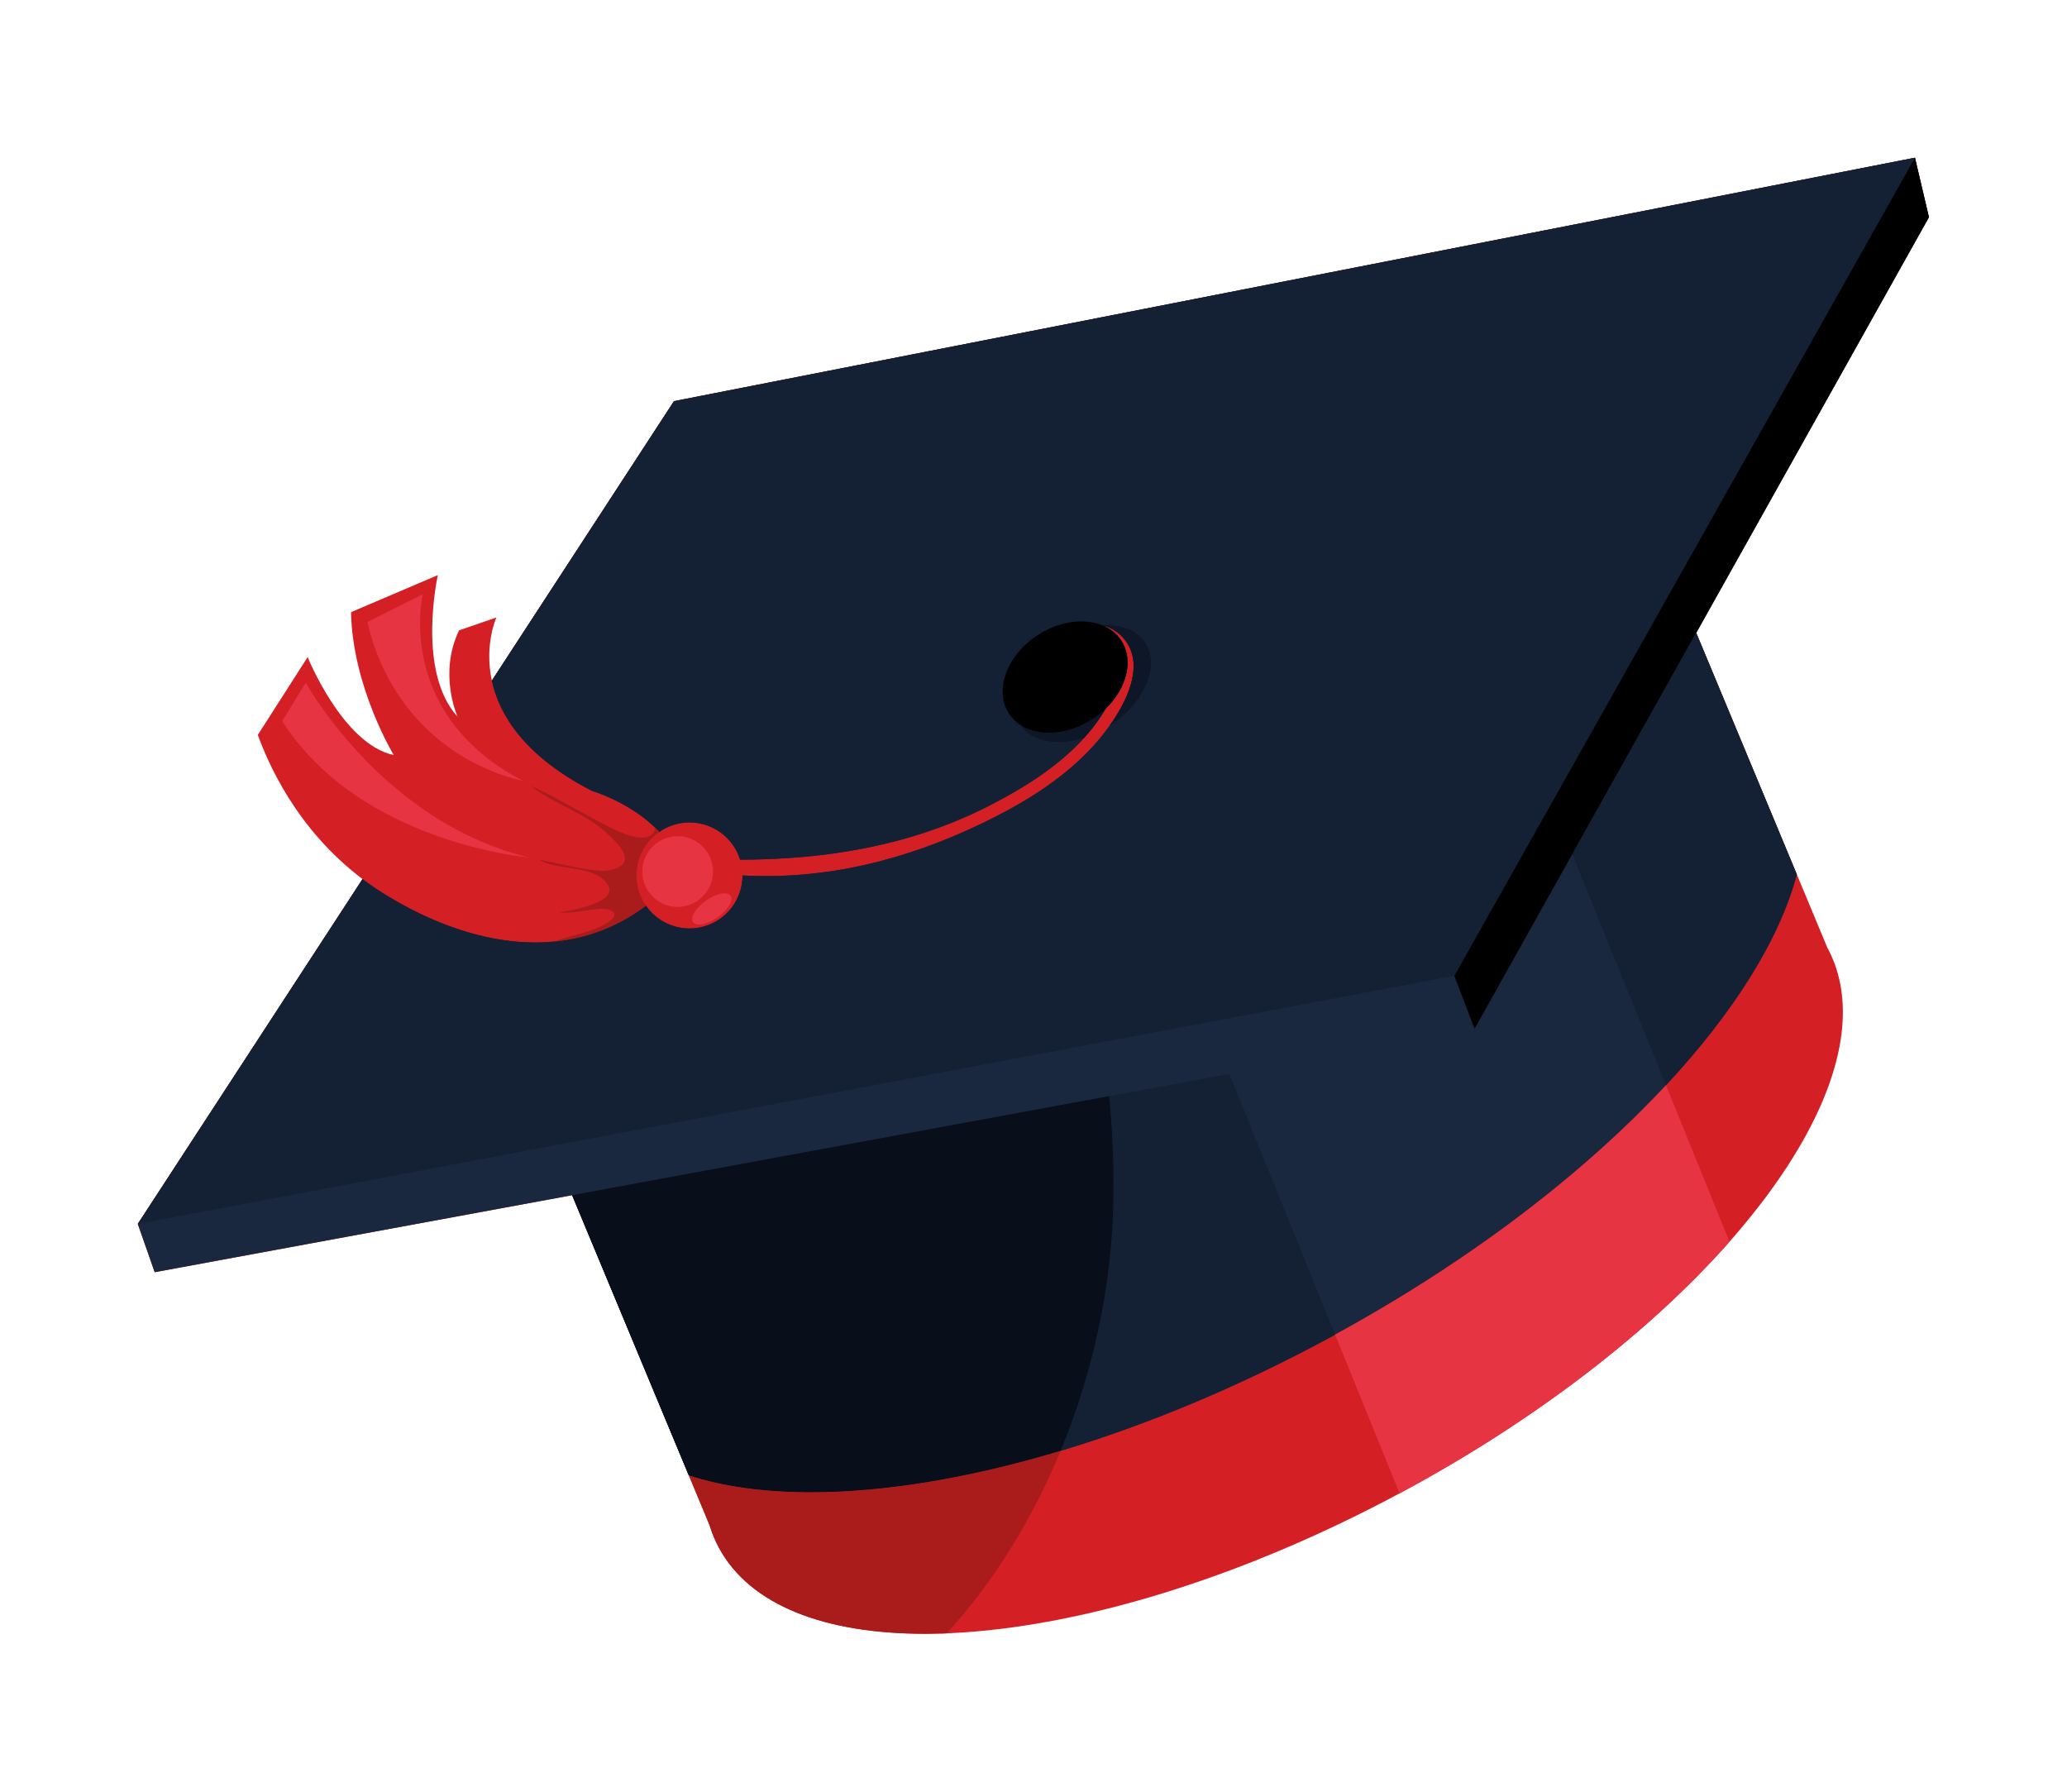<?xml version="1.0" encoding="utf-8"?>
<!-- Generator: Adobe Illustrator 27.5.0, SVG Export Plug-In . SVG Version: 6.00 Build 0)  -->
<svg version="1.1" id="BASE" xmlns="http://www.w3.org/2000/svg" xmlns:xlink="http://www.w3.org/1999/xlink" x="0px" y="0px"
	 viewBox="0 0 2279 1975" style="enable-background:new 0 0 2279 1975;" xml:space="preserve">
<g>
	<path style="fill:#D41F25;" d="M2030.339,1092.768c-0.006-0.046-0.013-0.092-0.019-0.137c-0.096-0.681-0.195-1.36-0.3-2.037
		l-0.032-0.203c-0.101-0.647-0.205-1.293-0.314-1.937c-0.016-0.093-0.032-0.185-0.047-0.278c-0.108-0.643-0.222-1.284-0.34-1.924
		c-0.013-0.073-0.026-0.147-0.04-0.22c-0.129-0.692-0.26-1.382-0.398-2.07c-0.003-0.016-0.007-0.032-0.01-0.048
		c-0.434-2.17-0.916-4.322-1.444-6.457c-0.003-0.011-0.005-0.021-0.008-0.031c-0.163-0.661-0.333-1.321-0.506-1.978
		c-0.04-0.155-0.083-0.309-0.123-0.464c-0.14-0.526-0.282-1.051-0.429-1.575c-0.051-0.181-0.102-0.362-0.153-0.543
		c-0.14-0.495-0.283-0.988-0.428-1.481c-0.06-0.204-0.12-0.408-0.182-0.612c-0.141-0.472-0.287-0.942-0.432-1.412
		c-0.065-0.211-0.131-0.421-0.197-0.631c-0.149-0.472-0.302-0.943-0.457-1.413c-0.064-0.194-0.127-0.39-0.191-0.583
		c-0.17-0.51-0.344-1.017-0.519-1.525c-0.055-0.158-0.107-0.316-0.162-0.473c-0.216-0.617-0.437-1.233-0.661-1.846
		c-0.016-0.043-0.031-0.087-0.047-0.13c-0.244-0.666-0.493-1.329-0.747-1.99c-0.049-0.129-0.102-0.256-0.152-0.385
		c-0.2-0.518-0.404-1.035-0.611-1.551c-0.089-0.22-0.179-0.44-0.27-0.66c-0.172-0.419-0.343-0.838-0.518-1.255
		c-0.108-0.257-0.218-0.514-0.328-0.771c-0.164-0.383-0.328-0.766-0.496-1.149c-0.112-0.258-0.228-0.516-0.342-0.774
		c-0.17-0.383-0.342-0.765-0.517-1.146c-0.119-0.263-0.241-0.526-0.361-0.788c-0.172-0.37-0.347-0.739-0.52-1.108
		c-0.123-0.258-0.245-0.515-0.369-0.772c-0.191-0.394-0.385-0.786-0.578-1.178c-0.115-0.233-0.229-0.467-0.345-0.699
		c-0.206-0.409-0.415-0.816-0.624-1.222c-0.113-0.219-0.223-0.438-0.338-0.656c-0.319-0.613-0.644-1.225-0.973-1.835l-33.696-80.931
		c-0.002,0.006-0.004,0.013-0.005,0.019l-110.92-266.311l256.566-458.153l-15.402-65.604L743.109,442.219L542.291,750.313
		c-8.602-39.865,5.027-69.639,5.027-69.639l-41.162,14.201c-23.117,47.977-1.685,95.135-1.685,95.135
		c-45.603-49.973-21.699-156.068-21.699-156.068l-95.742,40.894c1.654,82.769,47.116,157.531,47.116,157.531
		c-56.388-12.089-94.917-108.041-94.917-108.041c-18.328,28.594-36.643,57.218-54.972,85.812
		c10.501,28.867,41.457,103.053,115.453,158.924l-247.79,380.159l18.65,53.2l460.286-84.889l120.248,288.738l31.191,74.908
		c2.623,8.707,6.084,17.058,10.377,25.049c34.532,63.755,117.132,94.769,226.991,94.769c0.957,0,1.915-0.004,2.876-0.009
		c5.204-0.025,10.467-0.121,15.788-0.284c0.258-0.003,0.517-0.006,0.777-0.006c0.417-0.016,0.841-0.032,1.266-0.048
		c1.154-0.044,2.33-0.087,3.505-0.131c1.128-0.048,2.257-0.098,3.389-0.15l0.305-0.013c0.265-0.012,0.531-0.025,0.797-0.038
		c140.469-6.483,319.354-59.528,498.137-155.904c0.721-0.384,1.443-0.771,2.164-1.167
		c147.923-80.023,271.094-176.471,356.074-272.009c0.004-0.005,0.009-0.01,0.013-0.014c0.705-0.793,1.409-1.586,2.109-2.379
		l-0.003-0.007C1994.908,1269.113,2041.182,1170.532,2030.339,1092.768z"/>
	<path style="fill:#19283E;" d="M2126.754,239.444l-15.402-65.604L743.109,442.219L542.291,750.313
		c7.984,36.999,35.12,82.691,110.078,121.339c0,0,40.269,11.983,69.483,40.215c1.728,1.67,3.416,3.399,5.054,5.184
		c2.219-1.534,4.566-2.936,7.044-4.183c9.627-4.844,19.957-6.771,29.987-6.122c0.009,0,0.017,0.001,0.026,0.002
		c20.001,1.303,38.807,12.866,48.467,32.067c1.459,2.901,2.649,5.867,3.59,8.869c93.895-0.144,185.31-15.031,269.681-56.989
		c1.82-0.905,3.638-1.818,5.451-2.749c37.325-19.15,75.488-42.825,104.112-74.492c2.296-2.541,4.532-5.133,6.702-7.779
		c4.88-5.954,9.426-12.177,13.568-18.692c1.177-1.851,2.427-3.878,3.707-6.047c23.126-22.44,30.954-53.208,17.006-74.71
		c-5.083-7.835-12.472-13.527-21.253-17.024c-0.092-0.036-0.182-0.073-0.272-0.109c0.134,0.033,0.268,0.067,0.404,0.101
		c11.708,2.927,21.927,9.711,28.812,21.648c15.384,26.675-1.509,62.487-20.602,89.271c-5.256,7.371-10.676,14.06-15.638,19.685
		c-0.923,1.047-1.832,2.057-2.719,3.028c-30.047,32.87-68.453,57.644-108.098,77.838c-5.26,2.68-10.543,5.279-15.83,7.806
		c-82.809,39.566-170.071,61.547-262.375,56.609c-0.015,21.374-11.795,41.956-32.192,52.216
		c-26.366,13.264-57.996,4.685-74.311-18.925c-11.334,8.588-24.586,16.812-39.904,23.604c-2.802,1.242-5.606,2.404-8.413,3.494
		c-17.847,6.936-35.735,10.866-53.25,12.515c-85.412,8.108-161.964-37.564-182.149-49.582
		c-10.238-6.104-19.806-12.588-28.748-19.339l-247.79,380.159l18.65,53.2l460.286-84.889l120.248,288.738l8.409,20.159
		c38.229,12.464,83.734,18.607,134.547,18.607c4.962,0,9.976-0.061,15.039-0.177c1.974-0.045,3.991-0.138,5.982-0.203
		c3.107-0.099,6.2-0.182,9.343-0.323c2.466-0.112,4.975-0.275,7.465-0.413c2.705-0.15,5.392-0.28,8.123-0.46
		c2.776-0.183,5.593-0.422,8.398-0.638c2.483-0.192,4.95-0.364,7.455-0.581c3.004-0.261,6.046-0.575,9.078-0.872
		c2.342-0.23,4.668-0.44,7.026-0.69c3.147-0.337,6.331-0.722,9.505-1.097c2.297-0.271,4.583-0.525,6.896-0.816
		c3.21-0.403,6.454-0.856,9.691-1.3c2.322-0.318,4.633-0.621,6.968-0.958c3.232-0.467,6.495-0.98,9.751-1.485
		c2.393-0.371,4.776-0.729,7.183-1.122c3.205-0.523,6.44-1.087,9.672-1.646c2.508-0.435,5.011-0.857,7.535-1.315
		c3.125-0.565,6.275-1.168,9.423-1.767c2.69-0.512,5.375-1.018,8.081-1.555c2.973-0.589,5.966-1.213,8.959-1.833
		c2.948-0.61,5.893-1.219,8.857-1.857c2.749-0.593,5.513-1.215,8.278-1.833c3.276-0.733,6.552-1.466,9.847-2.234
		c2.463-0.573,4.936-1.169,7.408-1.762c3.677-0.882,7.357-1.771,11.055-2.695c2.101-0.524,4.21-1.066,6.318-1.604
		c4.15-1.062,8.308-2.136,12.485-3.251c1.659-0.441,3.324-0.894,4.988-1.345c4.712-1.279,9.436-2.579,14.182-3.926
		c1.138-0.322,2.28-0.649,3.418-0.975c5.386-1.543,10.789-3.12,16.213-4.75c0.226-0.068,0.451-0.137,0.677-0.204
		c95.201-28.605,196.224-70.433,297.183-125.058c1.862-1.009,3.703-2.03,5.542-3.053c1.316-0.732,2.632-1.465,3.955-2.192
		c4.786-2.628,9.518-5.29,14.253-7.948c6.807-3.822,13.555-7.678,20.261-11.559c1.049-0.606,2.089-1.216,3.135-1.824
		c6.494-3.775,12.949-7.571,19.339-11.404c5.141-3.083,10.257-6.181,15.332-9.298c6.243-3.836,12.406-7.71,18.547-11.594
		c1.714-1.085,3.44-2.164,5.146-3.252c5.741-3.661,11.426-7.346,17.075-11.047c1.944-1.278,3.892-2.554,5.827-3.836
		c5.598-3.703,11.161-7.418,16.666-11.158c1.68-1.145,3.351-2.292,5.02-3.44c5.815-3.984,11.608-7.975,17.315-11.996
		c3.506-2.471,6.966-4.957,10.429-7.442c4.102-2.941,8.211-5.88,12.254-8.84c3.599-2.635,7.133-5.288,10.685-7.936
		c5.773-4.306,11.481-8.629,17.133-12.966c1.006-0.78,2.023-1.56,3.028-2.34c5.258-4.057,10.482-8.121,15.622-12.207
		c5.807-4.616,11.578-9.24,17.236-13.886c2.679-2.2,5.274-4.415,7.921-6.622c4.232-3.53,8.479-7.056,12.624-10.6
		c2.737-2.34,5.396-4.69,8.095-7.035c3.017-2.623,6.025-5.248,8.996-7.878c3.518-3.117,6.996-6.239,10.447-9.364
		c3.897-3.529,7.783-7.058,11.589-10.595c4.665-4.333,9.208-8.676,13.737-13.02c1.608-1.543,3.251-3.082,4.841-4.626
		c2.237-2.171,4.442-4.344,6.644-6.517c1.353-1.334,2.667-2.671,4.006-4.005c4.482-4.468,8.932-8.936,13.267-13.409l0.26-0.272
		c3.73-3.853,7.408-7.707,11.027-11.561c1.015-1.08,2.025-2.161,3.032-3.242c74.863-80.394,125.295-160.788,144.281-232.411
		l-110.92-266.311L2126.754,239.444z"/>
	<path style="fill:#142134;" d="M743.109,442.219L542.291,750.313c7.984,36.999,35.12,82.691,110.078,121.339
		c0,0,40.269,11.983,69.483,40.215c1.728,1.67,3.416,3.399,5.054,5.184c2.219-1.534,4.566-2.936,7.044-4.183
		c9.627-4.844,19.957-6.771,29.987-6.122c0.009,0,0.017,0.001,0.026,0.002c20.001,1.303,38.807,12.866,48.467,32.067
		c1.459,2.901,2.649,5.867,3.59,8.869c93.895-0.144,185.31-15.031,269.681-56.989c1.82-0.905,3.638-1.818,5.451-2.749
		c37.325-19.15,75.488-42.825,104.112-74.492c2.296-2.541,4.532-5.133,6.702-7.779c4.88-5.954,9.426-12.177,13.568-18.692
		c1.177-1.851,2.427-3.878,3.707-6.047c23.126-22.44,30.954-53.208,17.006-74.71c-5.083-7.835-12.472-13.527-21.253-17.024
		c-0.092-0.036-0.182-0.073-0.272-0.109c0.134,0.033,0.268,0.067,0.404,0.101c11.708,2.927,21.927,9.711,28.812,21.648
		c15.384,26.675-1.509,62.487-20.602,89.271c-5.256,7.371-10.676,14.06-15.638,19.685c-0.923,1.047-1.832,2.057-2.719,3.028
		c-30.047,32.87-68.453,57.644-108.098,77.838c-5.26,2.68-10.543,5.279-15.83,7.806c-82.809,39.566-170.071,61.547-262.375,56.609
		c-0.015,21.374-11.795,41.956-32.192,52.216c-26.366,13.264-57.996,4.685-74.311-18.925c-11.334,8.588-24.586,16.812-39.904,23.604
		c-2.802,1.242-5.606,2.404-8.413,3.494c-17.847,6.936-35.735,10.866-53.25,12.515c-85.412,8.108-161.964-37.564-182.149-49.582
		c-10.238-6.104-19.806-12.588-28.748-19.339l-247.79,380.159l455.623-85.844l607.222-114.406l117.54-22.146l271.195-51.095
		l107.168-190.318l136.663-242.696l264.023-468.874L743.109,442.219z"/>
	<path style="fill:#0E1728;" d="M1236.246,706.225c-5.083-7.835-12.472-13.527-21.253-17.024c-0.092-0.036-0.182-0.073-0.272-0.109
		c-16.552-6.483-37.999-5.2-58.345,4.251c-4.093,1.901-8.142,4.129-12.096,6.694c-34.186,22.177-48.439,60.906-31.835,86.501
		c3.208,4.946,7.339,9.037,12.154,12.263c12.694,19.115,41.101,24.069,70.665,14.652c2.296-2.541,4.532-5.133,6.702-7.779
		c4.88-5.954,9.426-12.177,13.568-18.692c1.177-1.851,2.427-3.878,3.707-6.047C1242.367,758.495,1250.195,727.727,1236.246,706.225z
		"/>
	<polygon points="1710.667,885.411 1603.499,1075.729 1625.779,1134.041 1733.5,941.682 1870.188,697.597 2126.754,239.444 
		2111.352,173.84 1847.329,642.715 	"/>
	<path style="fill:#142134;" d="M1355.465,1183.894l-132.564,24.448l-592.047,109.189l120.248,288.738l8.409,20.159
		c38.229,12.464,83.734,18.607,134.547,18.607c4.962,0,9.976-0.061,15.039-0.177c1.974-0.045,3.991-0.138,5.982-0.203
		c3.107-0.099,6.2-0.182,9.343-0.323c2.466-0.112,4.975-0.275,7.465-0.413c2.705-0.15,5.392-0.28,8.123-0.46
		c2.776-0.183,5.593-0.422,8.398-0.638c2.483-0.192,4.95-0.364,7.455-0.581c3.004-0.261,6.046-0.575,9.078-0.872
		c2.342-0.23,4.668-0.44,7.026-0.69c3.147-0.337,6.331-0.722,9.505-1.097c2.297-0.271,4.583-0.525,6.896-0.816
		c3.21-0.403,6.454-0.856,9.691-1.3c2.322-0.318,4.633-0.621,6.968-0.958c3.232-0.467,6.495-0.98,9.751-1.485
		c2.393-0.371,4.776-0.729,7.183-1.122c3.205-0.523,6.44-1.087,9.672-1.646c2.508-0.435,5.011-0.857,7.535-1.315
		c3.125-0.565,6.275-1.168,9.423-1.767c2.69-0.512,5.375-1.018,8.081-1.555c2.973-0.589,5.966-1.213,8.959-1.833
		c2.948-0.61,5.893-1.219,8.857-1.857c2.749-0.593,5.513-1.215,8.278-1.833c3.276-0.733,6.552-1.466,9.847-2.234
		c2.463-0.573,4.936-1.169,7.408-1.762c3.677-0.882,7.357-1.771,11.055-2.695c2.101-0.524,4.21-1.066,6.318-1.604
		c4.15-1.062,8.308-2.136,12.485-3.251c1.659-0.441,3.324-0.894,4.988-1.345c4.712-1.279,9.436-2.579,14.182-3.926
		c1.138-0.322,2.28-0.649,3.418-0.975c5.386-1.543,10.789-3.12,16.213-4.75c0.226-0.068,0.451-0.137,0.677-0.204
		c95.201-28.605,196.224-70.433,297.183-125.058c1.862-1.009,3.703-2.03,5.542-3.053L1355.465,1183.894z"/>
	<path style="fill:#080E1A;" d="M894.058,1645.035c4.962,0,9.976-0.061,15.039-0.177c1.974-0.045,3.991-0.138,5.982-0.203
		c3.107-0.099,6.2-0.182,9.343-0.323c2.466-0.112,4.975-0.275,7.465-0.413c2.705-0.15,5.392-0.28,8.123-0.46
		c2.776-0.183,5.593-0.422,8.398-0.638c2.483-0.192,4.95-0.364,7.455-0.581c3.004-0.261,6.046-0.575,9.078-0.872
		c2.342-0.23,4.668-0.44,7.026-0.69c3.147-0.337,6.331-0.722,9.505-1.097c2.297-0.271,4.583-0.525,6.896-0.816
		c3.21-0.403,6.454-0.856,9.691-1.3c2.322-0.318,4.633-0.621,6.968-0.958c3.232-0.467,6.495-0.98,9.751-1.485
		c2.393-0.371,4.776-0.729,7.183-1.122c3.205-0.523,6.44-1.087,9.672-1.646c2.508-0.435,5.011-0.857,7.535-1.315
		c3.125-0.565,6.275-1.168,9.423-1.767c2.69-0.512,5.375-1.018,8.081-1.555c2.973-0.589,5.966-1.213,8.959-1.833
		c2.948-0.61,5.893-1.219,8.857-1.857c2.749-0.593,5.513-1.215,8.278-1.833c3.276-0.733,6.552-1.466,9.847-2.234
		c2.463-0.573,4.936-1.169,7.408-1.762c3.677-0.882,7.357-1.771,11.055-2.695c2.101-0.524,4.21-1.066,6.318-1.604
		c4.15-1.062,8.308-2.136,12.485-3.251c1.659-0.441,3.324-0.894,4.988-1.345c4.712-1.279,9.436-2.579,14.182-3.926
		c1.138-0.322,2.28-0.649,3.418-0.975c5.386-1.543,10.789-3.12,16.213-4.75c0.226-0.068,0.451-0.137,0.677-0.204
		c35.903-86.834,55.761-180.108,57.968-268.731c0.97-38.284-0.15-79.928-4.424-122.271l-592.047,109.189l120.248,288.738
		l8.409,20.159C797.74,1638.891,843.245,1645.035,894.058,1645.035z"/>
	<path style="fill:#142134;" d="M1836.827,1196.318c74.863-80.394,125.295-160.788,144.281-232.411l-110.92-266.311L1733.5,941.682
		L1836.827,1196.318z"/>
	<path style="fill:#0E1728;" d="M1243.937,710.842c15.384,26.675-1.509,62.487-20.602,89.271c0.107-0.069,0.216-0.137,0.323-0.206
		c38.228-24.8,55.757-65.654,39.153-91.25c-9.234-14.236-27.086-20.749-47.686-19.464
		C1226.833,692.12,1237.052,698.904,1243.937,710.842z"/>
	<path style="fill:#A91C1B;" d="M713.717,922.574c-16.296,5.253-50.849-15.675-64.765-22.96
		c-21.243-11.086-41.662-23.858-63.787-33.229c26.581,20.687,61.876,30.01,86.042,54.202c6.492,6.475,22.18,19.666,16.673,30.397
		c-3.468,6.761-18.434,9.528-25.159,9.021c-22.89-1.716-45.718-7.861-68.296-12.424c18.619,12.661,64.038,4.97,76.427,29.234
		c9.382,18.362-42.149,27.201-53.936,28.914c14.177,1.882,29.994-3.239,44.486-3.841c8.401-0.355,14.315,1.51,15.746,4.722
		c1.248,2.8-0.91,6.622-7.801,10.893c-0.276,0.171-0.557,0.343-0.849,0.516c-15.544,9.201-34.357,12.049-51.29,17.769
		c-2.206,0.746-4.411,1.492-6.602,2.195c17.515-1.649,35.403-5.579,53.25-12.515c2.807-1.09,5.61-2.252,8.413-3.494
		c15.318-6.792,28.57-15.016,39.904-23.604c-1.528-2.212-2.925-4.552-4.169-7.022c-2.816-5.595-4.642-11.429-5.555-17.302
		c0-0.003,0-0.006-0.001-0.009c-3.382-21.79,5.878-44.133,24.46-56.986c-1.638-1.786-3.326-3.514-5.054-5.184
		C722.458,916.614,720.217,920.467,713.717,922.574z"/>
	<path style="fill:#E73443;" d="M708.609,966.629c0,0.004,0.001,0.007,0.001,0.011c0.604,3.947,1.826,7.868,3.717,11.628
		c2.432,4.833,5.733,8.94,9.618,12.228c11.569,9.788,28.311,12.309,42.702,5.07c19.226-9.671,26.97-33.095,17.298-52.32
		c-6.526-12.974-19.315-20.718-32.852-21.411c-0.009-0.001-0.018-0.001-0.027-0.001c-5.319-0.269-10.752,0.552-15.966,2.572
		c-1.171,0.454-2.33,0.966-3.475,1.541C714.165,933.726,706.132,950.399,708.609,966.629z"/>
	<path style="fill:#E73443;" d="M764.151,1016.57c3.568,5.059,15.712,2.637,27.124-5.412c11.413-8.048,17.772-18.674,14.202-23.734
		c-3.568-5.059-15.711-2.637-27.123,5.412C766.943,1000.885,760.583,1011.511,764.151,1016.57z"/>
	<path style="fill:#E73443;" d="M479.576,811.839c4.964,4.273,9.956,8.188,14.933,11.783c32.417,23.419,64.137,33.098,82.482,37.353
		c-31.331-16.208-54.243-35.245-70.925-55.083c-59.186-70.384-39.942-150.853-39.942-150.853l-60.916,30.644
		C409.73,706.484,425.375,765.18,479.576,811.839z"/>
	<path style="fill:#E73443;" d="M455.235,883.873C377.359,825.761,337.12,752.648,337.12,752.648l-26.036,42.176
		c33.829,53.038,83.115,87.614,130.465,110.047c73.032,34.601,141.456,40.314,141.456,40.314
		C532.949,933.139,490.282,910.025,455.235,883.873z"/>
	<path d="M1198.214,796.433c2.086-1.147,4.154-2.381,6.197-3.706c5.467-3.548,10.425-7.519,14.829-11.792
		c23.126-22.44,30.954-53.208,17.006-74.71c-5.083-7.835-12.472-13.527-21.253-17.024c-0.092-0.036-0.182-0.073-0.272-0.109
		c-16.552-6.483-37.999-5.2-58.345,4.251c-4.093,1.901-8.142,4.129-12.096,6.694c-34.186,22.177-48.439,60.906-31.835,86.501
		c3.208,4.946,7.339,9.037,12.154,12.263C1143.218,811.273,1172.137,810.779,1198.214,796.433z"/>
	<path style="fill:#A91C1B;" d="M1046.77,1800.373c-0.946,0.034-1.892,0.064-2.838,0.084
		c52.721-57.731,94.887-127.093,125.422-201.105c-100.671,30.297-194.723,45.683-275.297,45.683
		c-50.813,0-96.318-6.143-134.547-18.607l22.782,54.749c2.623,8.707,6.084,17.058,10.377,25.049
		c34.532,63.755,117.132,94.769,226.991,94.769c0.957,0,1.915-0.004,2.876-0.009c3.892-0.02,7.824-0.086,11.795-0.23
		c1.349,0,2.658-0.04,3.994-0.054c0.258-0.003,0.517-0.006,0.777-0.006c0.417-0.016,0.841-0.032,1.266-0.048
		c1.154-0.044,2.33-0.087,3.505-0.131c1.128-0.048,2.257-0.098,3.389-0.15l0.305-0.013c0.265-0.012,0.531-0.025,0.797-0.038
		c0.53-0.025,1.061-0.052,1.593-0.08C1048.895,1800.291,1047.832,1800.335,1046.77,1800.373z"/>
	<path style="fill:#E73443;" d="M1836.846,1196.365c-90.057,96.736-215.599,193.472-364.759,274.881l71.009,174.924l0.024,0.059
		c1.127-0.619,2.255-1.214,3.382-1.816c0.721-0.384,1.443-0.771,2.164-1.167c147.923-80.023,271.094-176.471,356.074-272.009
		c0.004-0.005,0.009-0.01,0.013-0.014c0.705-0.793,1.409-1.586,2.109-2.379l-0.003-0.007l-0.009-0.022L1836.846,1196.365z"/>
</g>
</svg>

